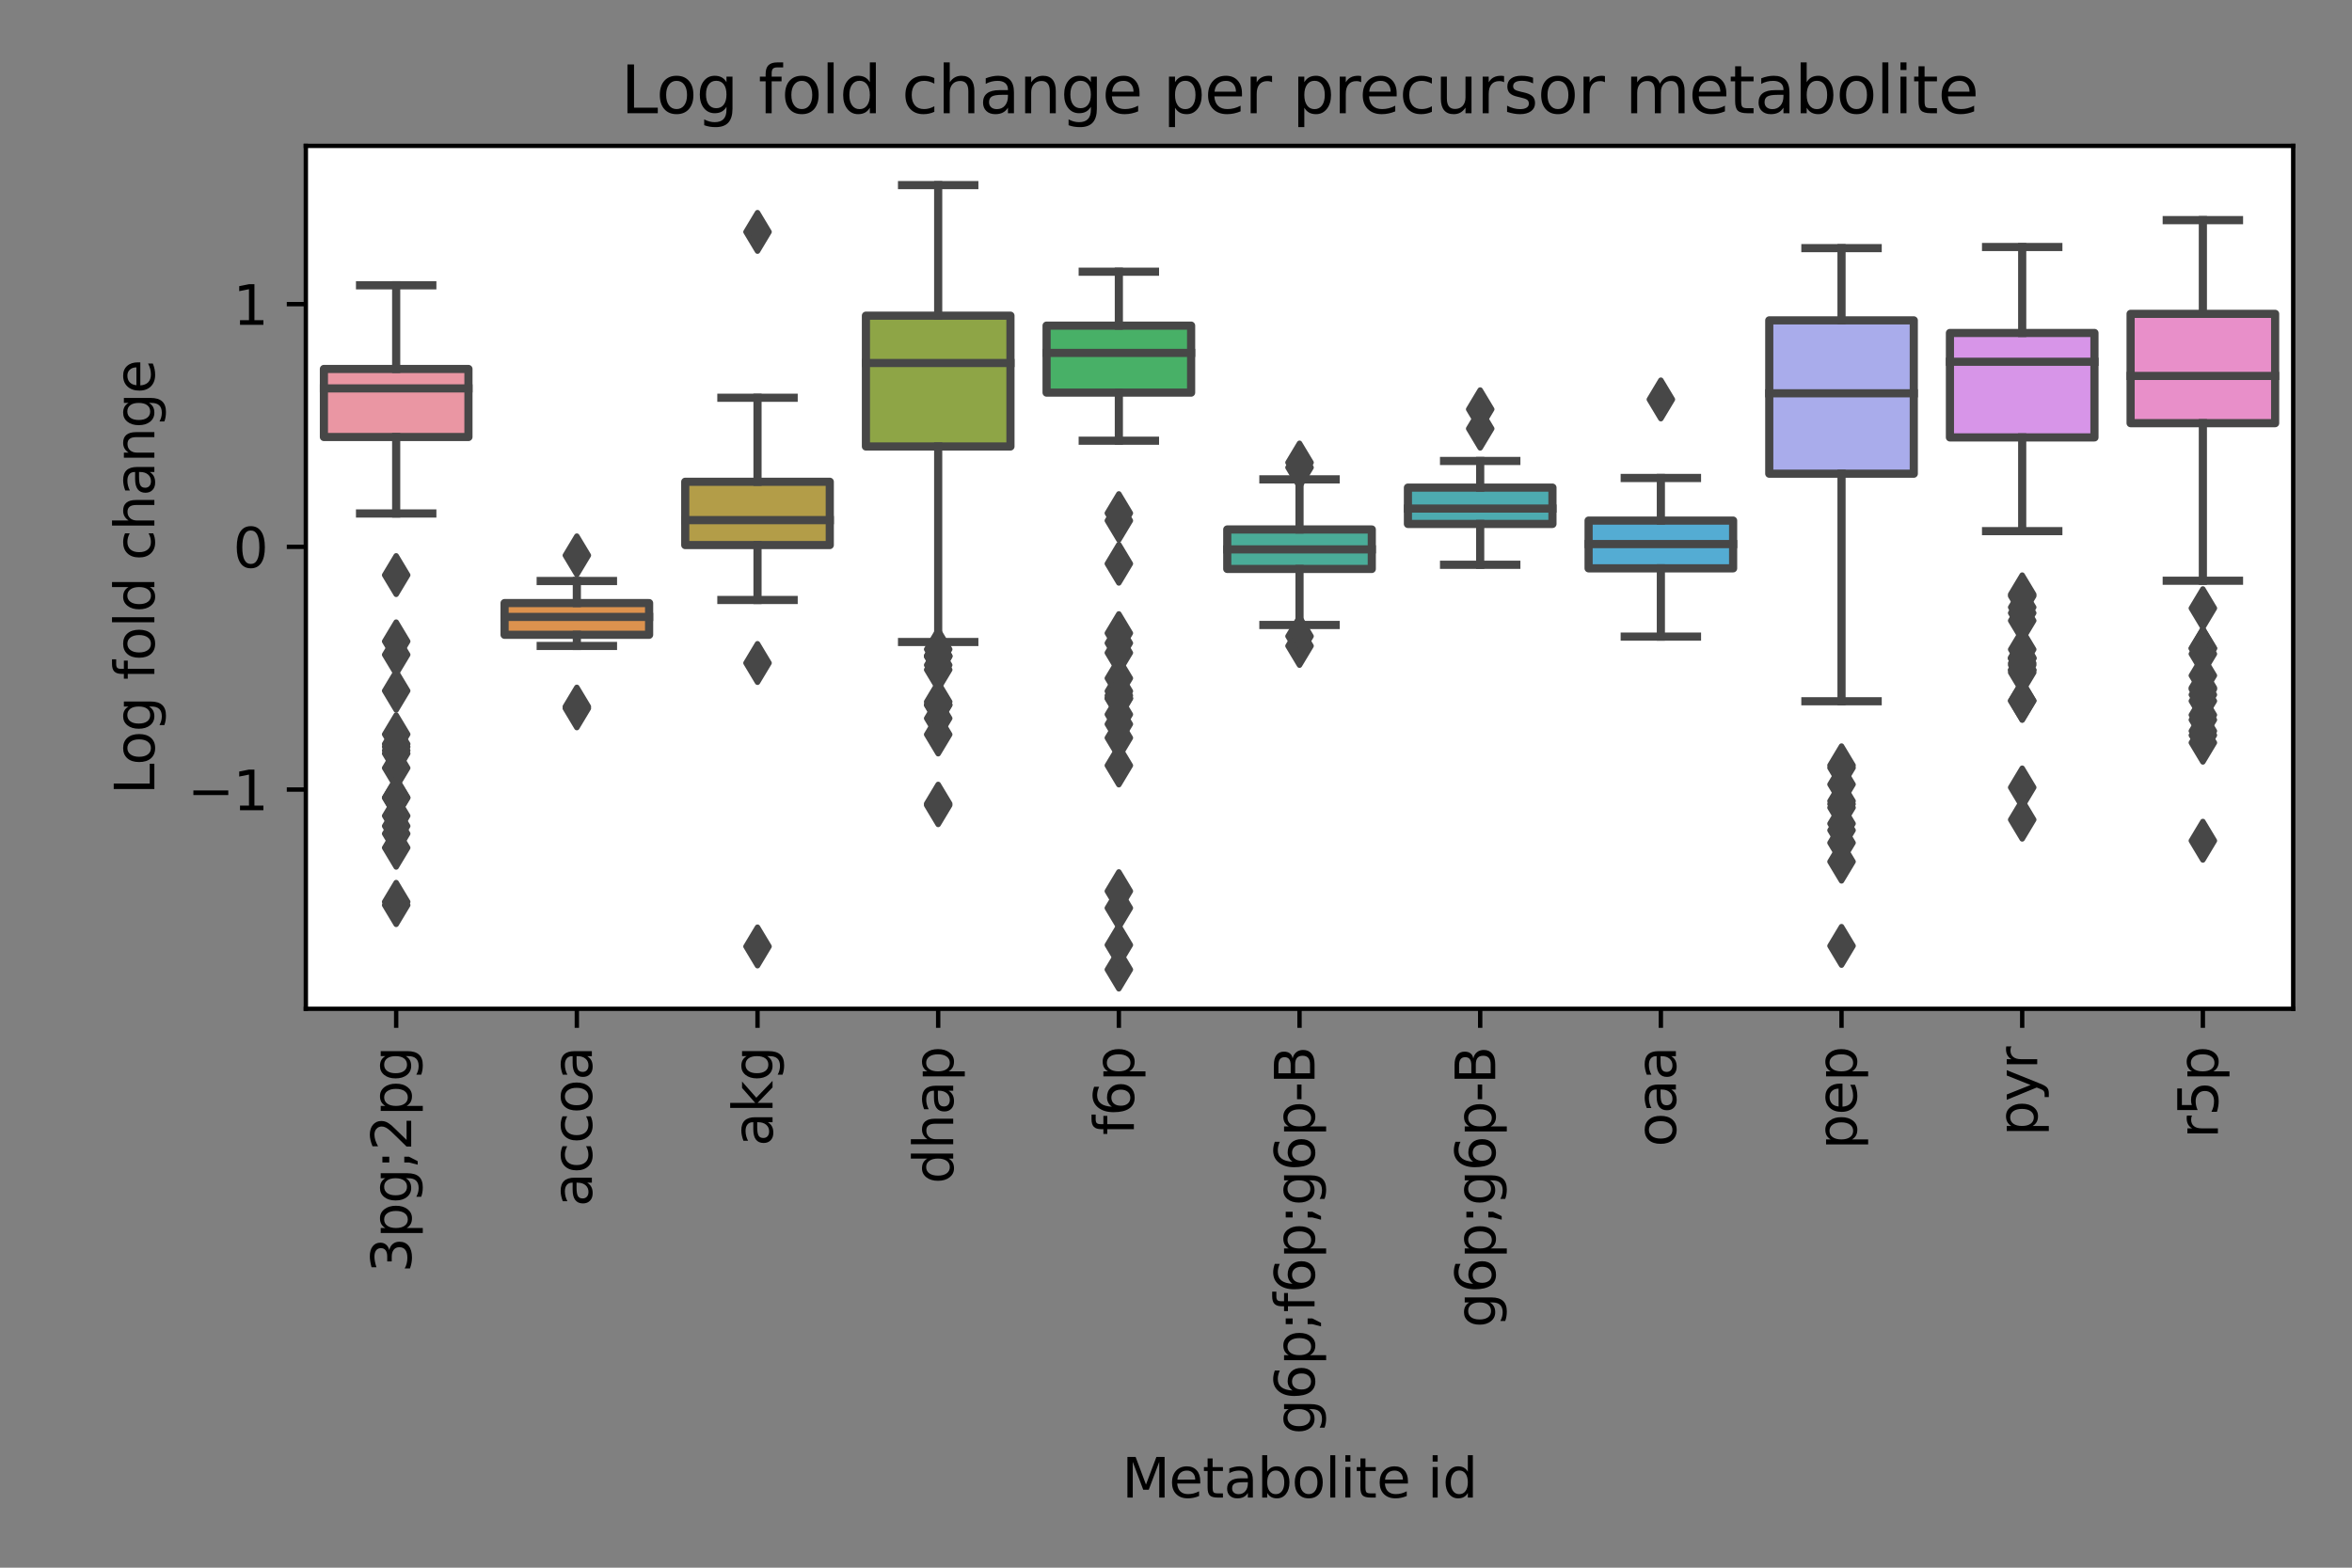 <?xml version="1.0" encoding="utf-8" standalone="no"?>
<!DOCTYPE svg PUBLIC "-//W3C//DTD SVG 1.1//EN"
  "http://www.w3.org/Graphics/SVG/1.1/DTD/svg11.dtd">
<svg xmlns:xlink="http://www.w3.org/1999/xlink" width="432pt" height="288pt" viewBox="0 0 432 288" xmlns="http://www.w3.org/2000/svg" version="1.1">
 <rect x="0" y="0" width="432" height="288" fill="#808080" stroke="none"/>
 <defs>
  <style type="text/css">*{stroke-linejoin: round; stroke-linecap: butt}</style>
 </defs>
 <g id="figure_1">
  <g id="patch_1">
   <path d="M 0 288 
L 432 288 
L 432 0 
L 0 0 
L 0 288 
z
" style="fill: none"/>
  </g>
  <g id="axes_1">
   <g id="patch_2">
    <path d="M 56.175 185.325 
L 421.2 185.325 
L 421.2 26.8 
L 56.175 26.8 
z
" style="fill: #ffffff"/>
   </g>
   <g id="patch_3">
    <path d="M 59.493 80.282 
L 86.041 80.282 
L 86.041 67.782 
L 59.493 67.782 
L 59.493 80.282 
z
" clip-path="url(#pa10999e6a7)" style="fill: #ea96a3; stroke: #474747; stroke-width: 1.5; stroke-linejoin: miter"/>
   </g>
   <g id="patch_4">
    <path d="M 92.677 116.619 
L 119.225 116.619 
L 119.225 110.791 
L 92.677 110.791 
L 92.677 116.619 
z
" clip-path="url(#pa10999e6a7)" style="fill: #dc924e; stroke: #474747; stroke-width: 1.5; stroke-linejoin: miter"/>
   </g>
   <g id="patch_5">
    <path d="M 125.862 100.136 
L 152.409 100.136 
L 152.409 88.505 
L 125.862 88.505 
L 125.862 100.136 
z
" clip-path="url(#pa10999e6a7)" style="fill: #b39d48; stroke: #474747; stroke-width: 1.5; stroke-linejoin: miter"/>
   </g>
   <g id="patch_6">
    <path d="M 159.046 82.023 
L 185.593 82.023 
L 185.593 57.991 
L 159.046 57.991 
L 159.046 82.023 
z
" clip-path="url(#pa10999e6a7)" style="fill: #8ea546; stroke: #474747; stroke-width: 1.5; stroke-linejoin: miter"/>
   </g>
   <g id="patch_7">
    <path d="M 192.23 72.129 
L 218.777 72.129 
L 218.777 59.819 
L 192.23 59.819 
L 192.23 72.129 
z
" clip-path="url(#pa10999e6a7)" style="fill: #48b067; stroke: #474747; stroke-width: 1.5; stroke-linejoin: miter"/>
   </g>
   <g id="patch_8">
    <path d="M 225.414 104.52 
L 251.961 104.52 
L 251.961 97.268 
L 225.414 97.268 
L 225.414 104.52 
z
" clip-path="url(#pa10999e6a7)" style="fill: #4aac98; stroke: #474747; stroke-width: 1.5; stroke-linejoin: miter"/>
   </g>
   <g id="patch_9">
    <path d="M 258.598 96.255 
L 285.145 96.255 
L 285.145 89.577 
L 258.598 89.577 
L 258.598 96.255 
z
" clip-path="url(#pa10999e6a7)" style="fill: #4dabb0; stroke: #474747; stroke-width: 1.5; stroke-linejoin: miter"/>
   </g>
   <g id="patch_10">
    <path d="M 291.782 104.412 
L 318.329 104.412 
L 318.329 95.636 
L 291.782 95.636 
L 291.782 104.412 
z
" clip-path="url(#pa10999e6a7)" style="fill: #54acd3; stroke: #474747; stroke-width: 1.5; stroke-linejoin: miter"/>
   </g>
   <g id="patch_11">
    <path d="M 324.966 87.026 
L 351.513 87.026 
L 351.513 58.856 
L 324.966 58.856 
L 324.966 87.026 
z
" clip-path="url(#pa10999e6a7)" style="fill: #a9aceb; stroke: #474747; stroke-width: 1.5; stroke-linejoin: miter"/>
   </g>
   <g id="patch_12">
    <path d="M 358.15 80.359 
L 384.697 80.359 
L 384.697 61.167 
L 358.15 61.167 
L 358.15 80.359 
z
" clip-path="url(#pa10999e6a7)" style="fill: #d795e8; stroke: #474747; stroke-width: 1.5; stroke-linejoin: miter"/>
   </g>
   <g id="patch_13">
    <path d="M 391.334 77.742 
L 417.882 77.742 
L 417.882 57.656 
L 391.334 57.656 
L 391.334 77.742 
z
" clip-path="url(#pa10999e6a7)" style="fill: #e88fc9; stroke: #474747; stroke-width: 1.5; stroke-linejoin: miter"/>
   </g>
   <g id="matplotlib.axis_1">
    <g id="xtick_1">
     <g id="line2d_1">
      <defs>
       <path id="m611b44370d" d="M 0 0 
L 0 3.5 
" style="stroke: #000000; stroke-width: 0.8"/>
      </defs>
      <g>
       <use xlink:href="#m611b44370d" x="72.767" y="185.325" style="stroke: #000000; stroke-width: 0.8"/>
      </g>
     </g>
     <g id="text_1">
      <!-- 3pg;2pg -->
      <g transform="translate(75.526 233.812)rotate(-90)scale(0.1 -0.1)">
       <defs>
        <path id="DejaVuSans-33" d="M 2597 2516 
Q 3050 2419 3304 2112 
Q 3559 1806 3559 1356 
Q 3559 666 3084 287 
Q 2609 -91 1734 -91 
Q 1441 -91 1130 -33 
Q 819 25 488 141 
L 488 750 
Q 750 597 1062 519 
Q 1375 441 1716 441 
Q 2309 441 2620 675 
Q 2931 909 2931 1356 
Q 2931 1769 2642 2001 
Q 2353 2234 1838 2234 
L 1294 2234 
L 1294 2753 
L 1863 2753 
Q 2328 2753 2575 2939 
Q 2822 3125 2822 3475 
Q 2822 3834 2567 4026 
Q 2313 4219 1838 4219 
Q 1578 4219 1281 4162 
Q 984 4106 628 3988 
L 628 4550 
Q 988 4650 1302 4700 
Q 1616 4750 1894 4750 
Q 2613 4750 3031 4423 
Q 3450 4097 3450 3541 
Q 3450 3153 3228 2886 
Q 3006 2619 2597 2516 
z
" transform="scale(0.016)"/>
        <path id="DejaVuSans-70" d="M 1159 525 
L 1159 -1331 
L 581 -1331 
L 581 3500 
L 1159 3500 
L 1159 2969 
Q 1341 3281 1617 3432 
Q 1894 3584 2278 3584 
Q 2916 3584 3314 3078 
Q 3713 2572 3713 1747 
Q 3713 922 3314 415 
Q 2916 -91 2278 -91 
Q 1894 -91 1617 61 
Q 1341 213 1159 525 
z
M 3116 1747 
Q 3116 2381 2855 2742 
Q 2594 3103 2138 3103 
Q 1681 3103 1420 2742 
Q 1159 2381 1159 1747 
Q 1159 1113 1420 752 
Q 1681 391 2138 391 
Q 2594 391 2855 752 
Q 3116 1113 3116 1747 
z
" transform="scale(0.016)"/>
        <path id="DejaVuSans-67" d="M 2906 1791 
Q 2906 2416 2648 2759 
Q 2391 3103 1925 3103 
Q 1463 3103 1205 2759 
Q 947 2416 947 1791 
Q 947 1169 1205 825 
Q 1463 481 1925 481 
Q 2391 481 2648 825 
Q 2906 1169 2906 1791 
z
M 3481 434 
Q 3481 -459 3084 -895 
Q 2688 -1331 1869 -1331 
Q 1566 -1331 1297 -1286 
Q 1028 -1241 775 -1147 
L 775 -588 
Q 1028 -725 1275 -790 
Q 1522 -856 1778 -856 
Q 2344 -856 2625 -561 
Q 2906 -266 2906 331 
L 2906 616 
Q 2728 306 2450 153 
Q 2172 0 1784 0 
Q 1141 0 747 490 
Q 353 981 353 1791 
Q 353 2603 747 3093 
Q 1141 3584 1784 3584 
Q 2172 3584 2450 3431 
Q 2728 3278 2906 2969 
L 2906 3500 
L 3481 3500 
L 3481 434 
z
" transform="scale(0.016)"/>
        <path id="DejaVuSans-3b" d="M 750 3309 
L 1409 3309 
L 1409 2516 
L 750 2516 
L 750 3309 
z
M 750 794 
L 1409 794 
L 1409 256 
L 897 -744 
L 494 -744 
L 750 256 
L 750 794 
z
" transform="scale(0.016)"/>
        <path id="DejaVuSans-32" d="M 1228 531 
L 3431 531 
L 3431 0 
L 469 0 
L 469 531 
Q 828 903 1448 1529 
Q 2069 2156 2228 2338 
Q 2531 2678 2651 2914 
Q 2772 3150 2772 3378 
Q 2772 3750 2511 3984 
Q 2250 4219 1831 4219 
Q 1534 4219 1204 4116 
Q 875 4013 500 3803 
L 500 4441 
Q 881 4594 1212 4672 
Q 1544 4750 1819 4750 
Q 2544 4750 2975 4387 
Q 3406 4025 3406 3419 
Q 3406 3131 3298 2873 
Q 3191 2616 2906 2266 
Q 2828 2175 2409 1742 
Q 1991 1309 1228 531 
z
" transform="scale(0.016)"/>
       </defs>
       <use xlink:href="#DejaVuSans-33"/>
       <use xlink:href="#DejaVuSans-70" x="63.623"/>
       <use xlink:href="#DejaVuSans-67" x="127.1"/>
       <use xlink:href="#DejaVuSans-3b" x="190.576"/>
       <use xlink:href="#DejaVuSans-32" x="224.268"/>
       <use xlink:href="#DejaVuSans-70" x="287.891"/>
       <use xlink:href="#DejaVuSans-67" x="351.367"/>
      </g>
     </g>
    </g>
    <g id="xtick_2">
     <g id="line2d_2">
      <g>
       <use xlink:href="#m611b44370d" x="105.951" y="185.325" style="stroke: #000000; stroke-width: 0.8"/>
      </g>
     </g>
     <g id="text_2">
      <!-- accoa -->
      <g transform="translate(108.711 221.697)rotate(-90)scale(0.1 -0.1)">
       <defs>
        <path id="DejaVuSans-61" d="M 2194 1759 
Q 1497 1759 1228 1600 
Q 959 1441 959 1056 
Q 959 750 1161 570 
Q 1363 391 1709 391 
Q 2188 391 2477 730 
Q 2766 1069 2766 1631 
L 2766 1759 
L 2194 1759 
z
M 3341 1997 
L 3341 0 
L 2766 0 
L 2766 531 
Q 2569 213 2275 61 
Q 1981 -91 1556 -91 
Q 1019 -91 701 211 
Q 384 513 384 1019 
Q 384 1609 779 1909 
Q 1175 2209 1959 2209 
L 2766 2209 
L 2766 2266 
Q 2766 2663 2505 2880 
Q 2244 3097 1772 3097 
Q 1472 3097 1187 3025 
Q 903 2953 641 2809 
L 641 3341 
Q 956 3463 1253 3523 
Q 1550 3584 1831 3584 
Q 2591 3584 2966 3190 
Q 3341 2797 3341 1997 
z
" transform="scale(0.016)"/>
        <path id="DejaVuSans-63" d="M 3122 3366 
L 3122 2828 
Q 2878 2963 2633 3030 
Q 2388 3097 2138 3097 
Q 1578 3097 1268 2742 
Q 959 2388 959 1747 
Q 959 1106 1268 751 
Q 1578 397 2138 397 
Q 2388 397 2633 464 
Q 2878 531 3122 666 
L 3122 134 
Q 2881 22 2623 -34 
Q 2366 -91 2075 -91 
Q 1284 -91 818 406 
Q 353 903 353 1747 
Q 353 2603 823 3093 
Q 1294 3584 2113 3584 
Q 2378 3584 2631 3529 
Q 2884 3475 3122 3366 
z
" transform="scale(0.016)"/>
        <path id="DejaVuSans-6f" d="M 1959 3097 
Q 1497 3097 1228 2736 
Q 959 2375 959 1747 
Q 959 1119 1226 758 
Q 1494 397 1959 397 
Q 2419 397 2687 759 
Q 2956 1122 2956 1747 
Q 2956 2369 2687 2733 
Q 2419 3097 1959 3097 
z
M 1959 3584 
Q 2709 3584 3137 3096 
Q 3566 2609 3566 1747 
Q 3566 888 3137 398 
Q 2709 -91 1959 -91 
Q 1206 -91 779 398 
Q 353 888 353 1747 
Q 353 2609 779 3096 
Q 1206 3584 1959 3584 
z
" transform="scale(0.016)"/>
       </defs>
       <use xlink:href="#DejaVuSans-61"/>
       <use xlink:href="#DejaVuSans-63" x="61.279"/>
       <use xlink:href="#DejaVuSans-63" x="116.26"/>
       <use xlink:href="#DejaVuSans-6f" x="171.24"/>
       <use xlink:href="#DejaVuSans-61" x="232.422"/>
      </g>
     </g>
    </g>
    <g id="xtick_3">
     <g id="line2d_3">
      <g>
       <use xlink:href="#m611b44370d" x="139.135" y="185.325" style="stroke: #000000; stroke-width: 0.8"/>
      </g>
     </g>
     <g id="text_3">
      <!-- akg -->
      <g transform="translate(141.895 210.592)rotate(-90)scale(0.1 -0.1)">
       <defs>
        <path id="DejaVuSans-6b" d="M 581 4863 
L 1159 4863 
L 1159 1991 
L 2875 3500 
L 3609 3500 
L 1753 1863 
L 3688 0 
L 2938 0 
L 1159 1709 
L 1159 0 
L 581 0 
L 581 4863 
z
" transform="scale(0.016)"/>
       </defs>
       <use xlink:href="#DejaVuSans-61"/>
       <use xlink:href="#DejaVuSans-6b" x="61.279"/>
       <use xlink:href="#DejaVuSans-67" x="119.189"/>
      </g>
     </g>
    </g>
    <g id="xtick_4">
     <g id="line2d_4">
      <g>
       <use xlink:href="#m611b44370d" x="172.319" y="185.325" style="stroke: #000000; stroke-width: 0.8"/>
      </g>
     </g>
     <g id="text_4">
      <!-- dhap -->
      <g transform="translate(175.079 217.488)rotate(-90)scale(0.1 -0.1)">
       <defs>
        <path id="DejaVuSans-64" d="M 2906 2969 
L 2906 4863 
L 3481 4863 
L 3481 0 
L 2906 0 
L 2906 525 
Q 2725 213 2448 61 
Q 2172 -91 1784 -91 
Q 1150 -91 751 415 
Q 353 922 353 1747 
Q 353 2572 751 3078 
Q 1150 3584 1784 3584 
Q 2172 3584 2448 3432 
Q 2725 3281 2906 2969 
z
M 947 1747 
Q 947 1113 1208 752 
Q 1469 391 1925 391 
Q 2381 391 2643 752 
Q 2906 1113 2906 1747 
Q 2906 2381 2643 2742 
Q 2381 3103 1925 3103 
Q 1469 3103 1208 2742 
Q 947 2381 947 1747 
z
" transform="scale(0.016)"/>
        <path id="DejaVuSans-68" d="M 3513 2113 
L 3513 0 
L 2938 0 
L 2938 2094 
Q 2938 2591 2744 2837 
Q 2550 3084 2163 3084 
Q 1697 3084 1428 2787 
Q 1159 2491 1159 1978 
L 1159 0 
L 581 0 
L 581 4863 
L 1159 4863 
L 1159 2956 
Q 1366 3272 1645 3428 
Q 1925 3584 2291 3584 
Q 2894 3584 3203 3211 
Q 3513 2838 3513 2113 
z
" transform="scale(0.016)"/>
       </defs>
       <use xlink:href="#DejaVuSans-64"/>
       <use xlink:href="#DejaVuSans-68" x="63.477"/>
       <use xlink:href="#DejaVuSans-61" x="126.855"/>
       <use xlink:href="#DejaVuSans-70" x="188.135"/>
      </g>
     </g>
    </g>
    <g id="xtick_5">
     <g id="line2d_5">
      <g>
       <use xlink:href="#m611b44370d" x="205.503" y="185.325" style="stroke: #000000; stroke-width: 0.8"/>
      </g>
     </g>
     <g id="text_5">
      <!-- f6p -->
      <g transform="translate(208.263 208.556)rotate(-90)scale(0.1 -0.1)">
       <defs>
        <path id="DejaVuSans-66" d="M 2375 4863 
L 2375 4384 
L 1825 4384 
Q 1516 4384 1395 4259 
Q 1275 4134 1275 3809 
L 1275 3500 
L 2222 3500 
L 2222 3053 
L 1275 3053 
L 1275 0 
L 697 0 
L 697 3053 
L 147 3053 
L 147 3500 
L 697 3500 
L 697 3744 
Q 697 4328 969 4595 
Q 1241 4863 1831 4863 
L 2375 4863 
z
" transform="scale(0.016)"/>
        <path id="DejaVuSans-36" d="M 2113 2584 
Q 1688 2584 1439 2293 
Q 1191 2003 1191 1497 
Q 1191 994 1439 701 
Q 1688 409 2113 409 
Q 2538 409 2786 701 
Q 3034 994 3034 1497 
Q 3034 2003 2786 2293 
Q 2538 2584 2113 2584 
z
M 3366 4563 
L 3366 3988 
Q 3128 4100 2886 4159 
Q 2644 4219 2406 4219 
Q 1781 4219 1451 3797 
Q 1122 3375 1075 2522 
Q 1259 2794 1537 2939 
Q 1816 3084 2150 3084 
Q 2853 3084 3261 2657 
Q 3669 2231 3669 1497 
Q 3669 778 3244 343 
Q 2819 -91 2113 -91 
Q 1303 -91 875 529 
Q 447 1150 447 2328 
Q 447 3434 972 4092 
Q 1497 4750 2381 4750 
Q 2619 4750 2861 4703 
Q 3103 4656 3366 4563 
z
" transform="scale(0.016)"/>
       </defs>
       <use xlink:href="#DejaVuSans-66"/>
       <use xlink:href="#DejaVuSans-36" x="35.205"/>
       <use xlink:href="#DejaVuSans-70" x="98.828"/>
      </g>
     </g>
    </g>
    <g id="xtick_6">
     <g id="line2d_6">
      <g>
       <use xlink:href="#m611b44370d" x="238.688" y="185.325" style="stroke: #000000; stroke-width: 0.8"/>
      </g>
     </g>
     <g id="text_6">
      <!-- g6p;f6p;g6p-B -->
      <g transform="translate(241.447 263.519)rotate(-90)scale(0.1 -0.1)">
       <defs>
        <path id="DejaVuSans-2d" d="M 313 2009 
L 1997 2009 
L 1997 1497 
L 313 1497 
L 313 2009 
z
" transform="scale(0.016)"/>
        <path id="DejaVuSans-42" d="M 1259 2228 
L 1259 519 
L 2272 519 
Q 2781 519 3026 730 
Q 3272 941 3272 1375 
Q 3272 1813 3026 2020 
Q 2781 2228 2272 2228 
L 1259 2228 
z
M 1259 4147 
L 1259 2741 
L 2194 2741 
Q 2656 2741 2882 2914 
Q 3109 3088 3109 3444 
Q 3109 3797 2882 3972 
Q 2656 4147 2194 4147 
L 1259 4147 
z
M 628 4666 
L 2241 4666 
Q 2963 4666 3353 4366 
Q 3744 4066 3744 3513 
Q 3744 3084 3544 2831 
Q 3344 2578 2956 2516 
Q 3422 2416 3680 2098 
Q 3938 1781 3938 1306 
Q 3938 681 3513 340 
Q 3088 0 2303 0 
L 628 0 
L 628 4666 
z
" transform="scale(0.016)"/>
       </defs>
       <use xlink:href="#DejaVuSans-67"/>
       <use xlink:href="#DejaVuSans-36" x="63.477"/>
       <use xlink:href="#DejaVuSans-70" x="127.1"/>
       <use xlink:href="#DejaVuSans-3b" x="190.576"/>
       <use xlink:href="#DejaVuSans-66" x="224.268"/>
       <use xlink:href="#DejaVuSans-36" x="259.473"/>
       <use xlink:href="#DejaVuSans-70" x="323.096"/>
       <use xlink:href="#DejaVuSans-3b" x="386.572"/>
       <use xlink:href="#DejaVuSans-67" x="420.264"/>
       <use xlink:href="#DejaVuSans-36" x="483.74"/>
       <use xlink:href="#DejaVuSans-70" x="547.363"/>
       <use xlink:href="#DejaVuSans-2d" x="610.84"/>
       <use xlink:href="#DejaVuSans-42" x="643.299"/>
      </g>
     </g>
    </g>
    <g id="xtick_7">
     <g id="line2d_7">
      <g>
       <use xlink:href="#m611b44370d" x="271.872" y="185.325" style="stroke: #000000; stroke-width: 0.8"/>
      </g>
     </g>
     <g id="text_7">
      <!-- g6p;g6p-B -->
      <g transform="translate(274.631 243.919)rotate(-90)scale(0.1 -0.1)">
       <use xlink:href="#DejaVuSans-67"/>
       <use xlink:href="#DejaVuSans-36" x="63.477"/>
       <use xlink:href="#DejaVuSans-70" x="127.1"/>
       <use xlink:href="#DejaVuSans-3b" x="190.576"/>
       <use xlink:href="#DejaVuSans-67" x="224.268"/>
       <use xlink:href="#DejaVuSans-36" x="287.744"/>
       <use xlink:href="#DejaVuSans-70" x="351.367"/>
       <use xlink:href="#DejaVuSans-2d" x="414.844"/>
       <use xlink:href="#DejaVuSans-42" x="447.303"/>
      </g>
     </g>
    </g>
    <g id="xtick_8">
     <g id="line2d_8">
      <g>
       <use xlink:href="#m611b44370d" x="305.056" y="185.325" style="stroke: #000000; stroke-width: 0.8"/>
      </g>
     </g>
     <g id="text_8">
      <!-- oaa -->
      <g transform="translate(307.815 210.7)rotate(-90)scale(0.1 -0.1)">
       <use xlink:href="#DejaVuSans-6f"/>
       <use xlink:href="#DejaVuSans-61" x="61.182"/>
       <use xlink:href="#DejaVuSans-61" x="122.461"/>
      </g>
     </g>
    </g>
    <g id="xtick_9">
     <g id="line2d_9">
      <g>
       <use xlink:href="#m611b44370d" x="338.24" y="185.325" style="stroke: #000000; stroke-width: 0.8"/>
      </g>
     </g>
     <g id="text_9">
      <!-- pep -->
      <g transform="translate(340.999 211.175)rotate(-90)scale(0.1 -0.1)">
       <defs>
        <path id="DejaVuSans-65" d="M 3597 1894 
L 3597 1613 
L 953 1613 
Q 991 1019 1311 708 
Q 1631 397 2203 397 
Q 2534 397 2845 478 
Q 3156 559 3463 722 
L 3463 178 
Q 3153 47 2828 -22 
Q 2503 -91 2169 -91 
Q 1331 -91 842 396 
Q 353 884 353 1716 
Q 353 2575 817 3079 
Q 1281 3584 2069 3584 
Q 2775 3584 3186 3129 
Q 3597 2675 3597 1894 
z
M 3022 2063 
Q 3016 2534 2758 2815 
Q 2500 3097 2075 3097 
Q 1594 3097 1305 2825 
Q 1016 2553 972 2059 
L 3022 2063 
z
" transform="scale(0.016)"/>
       </defs>
       <use xlink:href="#DejaVuSans-70"/>
       <use xlink:href="#DejaVuSans-65" x="63.477"/>
       <use xlink:href="#DejaVuSans-70" x="125"/>
      </g>
     </g>
    </g>
    <g id="xtick_10">
     <g id="line2d_10">
      <g>
       <use xlink:href="#m611b44370d" x="371.424" y="185.325" style="stroke: #000000; stroke-width: 0.8"/>
      </g>
     </g>
     <g id="text_10">
      <!-- pyr -->
      <g transform="translate(374.183 208.703)rotate(-90)scale(0.1 -0.1)">
       <defs>
        <path id="DejaVuSans-79" d="M 2059 -325 
Q 1816 -950 1584 -1140 
Q 1353 -1331 966 -1331 
L 506 -1331 
L 506 -850 
L 844 -850 
Q 1081 -850 1212 -737 
Q 1344 -625 1503 -206 
L 1606 56 
L 191 3500 
L 800 3500 
L 1894 763 
L 2988 3500 
L 3597 3500 
L 2059 -325 
z
" transform="scale(0.016)"/>
        <path id="DejaVuSans-72" d="M 2631 2963 
Q 2534 3019 2420 3045 
Q 2306 3072 2169 3072 
Q 1681 3072 1420 2755 
Q 1159 2438 1159 1844 
L 1159 0 
L 581 0 
L 581 3500 
L 1159 3500 
L 1159 2956 
Q 1341 3275 1631 3429 
Q 1922 3584 2338 3584 
Q 2397 3584 2469 3576 
Q 2541 3569 2628 3553 
L 2631 2963 
z
" transform="scale(0.016)"/>
       </defs>
       <use xlink:href="#DejaVuSans-70"/>
       <use xlink:href="#DejaVuSans-79" x="63.477"/>
       <use xlink:href="#DejaVuSans-72" x="122.656"/>
      </g>
     </g>
    </g>
    <g id="xtick_11">
     <g id="line2d_11">
      <g>
       <use xlink:href="#m611b44370d" x="404.608" y="185.325" style="stroke: #000000; stroke-width: 0.8"/>
      </g>
     </g>
     <g id="text_11">
      <!-- r5p -->
      <g transform="translate(407.367 209.147)rotate(-90)scale(0.1 -0.1)">
       <defs>
        <path id="DejaVuSans-35" d="M 691 4666 
L 3169 4666 
L 3169 4134 
L 1269 4134 
L 1269 2991 
Q 1406 3038 1543 3061 
Q 1681 3084 1819 3084 
Q 2600 3084 3056 2656 
Q 3513 2228 3513 1497 
Q 3513 744 3044 326 
Q 2575 -91 1722 -91 
Q 1428 -91 1123 -41 
Q 819 9 494 109 
L 494 744 
Q 775 591 1075 516 
Q 1375 441 1709 441 
Q 2250 441 2565 725 
Q 2881 1009 2881 1497 
Q 2881 1984 2565 2268 
Q 2250 2553 1709 2553 
Q 1456 2553 1204 2497 
Q 953 2441 691 2322 
L 691 4666 
z
" transform="scale(0.016)"/>
       </defs>
       <use xlink:href="#DejaVuSans-72"/>
       <use xlink:href="#DejaVuSans-35" x="41.113"/>
       <use xlink:href="#DejaVuSans-70" x="104.736"/>
      </g>
     </g>
    </g>
    <g id="text_12">
     <!-- Metabolite id -->
     <g transform="translate(206.072 275.117)scale(0.1 -0.1)">
      <defs>
       <path id="DejaVuSans-4d" d="M 628 4666 
L 1569 4666 
L 2759 1491 
L 3956 4666 
L 4897 4666 
L 4897 0 
L 4281 0 
L 4281 4097 
L 3078 897 
L 2444 897 
L 1241 4097 
L 1241 0 
L 628 0 
L 628 4666 
z
" transform="scale(0.016)"/>
       <path id="DejaVuSans-74" d="M 1172 4494 
L 1172 3500 
L 2356 3500 
L 2356 3053 
L 1172 3053 
L 1172 1153 
Q 1172 725 1289 603 
Q 1406 481 1766 481 
L 2356 481 
L 2356 0 
L 1766 0 
Q 1100 0 847 248 
Q 594 497 594 1153 
L 594 3053 
L 172 3053 
L 172 3500 
L 594 3500 
L 594 4494 
L 1172 4494 
z
" transform="scale(0.016)"/>
       <path id="DejaVuSans-62" d="M 3116 1747 
Q 3116 2381 2855 2742 
Q 2594 3103 2138 3103 
Q 1681 3103 1420 2742 
Q 1159 2381 1159 1747 
Q 1159 1113 1420 752 
Q 1681 391 2138 391 
Q 2594 391 2855 752 
Q 3116 1113 3116 1747 
z
M 1159 2969 
Q 1341 3281 1617 3432 
Q 1894 3584 2278 3584 
Q 2916 3584 3314 3078 
Q 3713 2572 3713 1747 
Q 3713 922 3314 415 
Q 2916 -91 2278 -91 
Q 1894 -91 1617 61 
Q 1341 213 1159 525 
L 1159 0 
L 581 0 
L 581 4863 
L 1159 4863 
L 1159 2969 
z
" transform="scale(0.016)"/>
       <path id="DejaVuSans-6c" d="M 603 4863 
L 1178 4863 
L 1178 0 
L 603 0 
L 603 4863 
z
" transform="scale(0.016)"/>
       <path id="DejaVuSans-69" d="M 603 3500 
L 1178 3500 
L 1178 0 
L 603 0 
L 603 3500 
z
M 603 4863 
L 1178 4863 
L 1178 4134 
L 603 4134 
L 603 4863 
z
" transform="scale(0.016)"/>
       <path id="DejaVuSans-20" transform="scale(0.016)"/>
      </defs>
      <use xlink:href="#DejaVuSans-4d"/>
      <use xlink:href="#DejaVuSans-65" x="86.279"/>
      <use xlink:href="#DejaVuSans-74" x="147.803"/>
      <use xlink:href="#DejaVuSans-61" x="187.012"/>
      <use xlink:href="#DejaVuSans-62" x="248.291"/>
      <use xlink:href="#DejaVuSans-6f" x="311.768"/>
      <use xlink:href="#DejaVuSans-6c" x="372.949"/>
      <use xlink:href="#DejaVuSans-69" x="400.732"/>
      <use xlink:href="#DejaVuSans-74" x="428.516"/>
      <use xlink:href="#DejaVuSans-65" x="467.725"/>
      <use xlink:href="#DejaVuSans-20" x="529.248"/>
      <use xlink:href="#DejaVuSans-69" x="561.035"/>
      <use xlink:href="#DejaVuSans-64" x="588.818"/>
     </g>
    </g>
   </g>
   <g id="matplotlib.axis_2">
    <g id="ytick_1">
     <g id="line2d_12">
      <defs>
       <path id="md8e02ba697" d="M 0 0 
L -3.5 0 
" style="stroke: #000000; stroke-width: 0.8"/>
      </defs>
      <g>
       <use xlink:href="#md8e02ba697" x="56.175" y="145.048" style="stroke: #000000; stroke-width: 0.8"/>
      </g>
     </g>
     <g id="text_13">
      <!-- −1 -->
      <g transform="translate(34.433 148.847)scale(0.1 -0.1)">
       <defs>
        <path id="DejaVuSans-2212" d="M 678 2272 
L 4684 2272 
L 4684 1741 
L 678 1741 
L 678 2272 
z
" transform="scale(0.016)"/>
        <path id="DejaVuSans-31" d="M 794 531 
L 1825 531 
L 1825 4091 
L 703 3866 
L 703 4441 
L 1819 4666 
L 2450 4666 
L 2450 531 
L 3481 531 
L 3481 0 
L 794 0 
L 794 531 
z
" transform="scale(0.016)"/>
       </defs>
       <use xlink:href="#DejaVuSans-2212"/>
       <use xlink:href="#DejaVuSans-31" x="83.789"/>
      </g>
     </g>
    </g>
    <g id="ytick_2">
     <g id="line2d_13">
      <g>
       <use xlink:href="#md8e02ba697" x="56.175" y="100.461" style="stroke: #000000; stroke-width: 0.8"/>
      </g>
     </g>
     <g id="text_14">
      <!-- 0 -->
      <g transform="translate(42.812 104.26)scale(0.1 -0.1)">
       <defs>
        <path id="DejaVuSans-30" d="M 2034 4250 
Q 1547 4250 1301 3770 
Q 1056 3291 1056 2328 
Q 1056 1369 1301 889 
Q 1547 409 2034 409 
Q 2525 409 2770 889 
Q 3016 1369 3016 2328 
Q 3016 3291 2770 3770 
Q 2525 4250 2034 4250 
z
M 2034 4750 
Q 2819 4750 3233 4129 
Q 3647 3509 3647 2328 
Q 3647 1150 3233 529 
Q 2819 -91 2034 -91 
Q 1250 -91 836 529 
Q 422 1150 422 2328 
Q 422 3509 836 4129 
Q 1250 4750 2034 4750 
z
" transform="scale(0.016)"/>
       </defs>
       <use xlink:href="#DejaVuSans-30"/>
      </g>
     </g>
    </g>
    <g id="ytick_3">
     <g id="line2d_14">
      <g>
       <use xlink:href="#md8e02ba697" x="56.175" y="55.874" style="stroke: #000000; stroke-width: 0.8"/>
      </g>
     </g>
     <g id="text_15">
      <!-- 1 -->
      <g transform="translate(42.812 59.674)scale(0.1 -0.1)">
       <use xlink:href="#DejaVuSans-31"/>
      </g>
     </g>
    </g>
    <g id="text_16">
     <!-- Log fold change -->
     <g transform="translate(28.353 145.957)rotate(-90)scale(0.1 -0.1)">
      <defs>
       <path id="DejaVuSans-4c" d="M 628 4666 
L 1259 4666 
L 1259 531 
L 3531 531 
L 3531 0 
L 628 0 
L 628 4666 
z
" transform="scale(0.016)"/>
       <path id="DejaVuSans-6e" d="M 3513 2113 
L 3513 0 
L 2938 0 
L 2938 2094 
Q 2938 2591 2744 2837 
Q 2550 3084 2163 3084 
Q 1697 3084 1428 2787 
Q 1159 2491 1159 1978 
L 1159 0 
L 581 0 
L 581 3500 
L 1159 3500 
L 1159 2956 
Q 1366 3272 1645 3428 
Q 1925 3584 2291 3584 
Q 2894 3584 3203 3211 
Q 3513 2838 3513 2113 
z
" transform="scale(0.016)"/>
      </defs>
      <use xlink:href="#DejaVuSans-4c"/>
      <use xlink:href="#DejaVuSans-6f" x="53.963"/>
      <use xlink:href="#DejaVuSans-67" x="115.145"/>
      <use xlink:href="#DejaVuSans-20" x="178.621"/>
      <use xlink:href="#DejaVuSans-66" x="210.408"/>
      <use xlink:href="#DejaVuSans-6f" x="245.613"/>
      <use xlink:href="#DejaVuSans-6c" x="306.795"/>
      <use xlink:href="#DejaVuSans-64" x="334.578"/>
      <use xlink:href="#DejaVuSans-20" x="398.055"/>
      <use xlink:href="#DejaVuSans-63" x="429.842"/>
      <use xlink:href="#DejaVuSans-68" x="484.822"/>
      <use xlink:href="#DejaVuSans-61" x="548.201"/>
      <use xlink:href="#DejaVuSans-6e" x="609.48"/>
      <use xlink:href="#DejaVuSans-67" x="672.859"/>
      <use xlink:href="#DejaVuSans-65" x="736.336"/>
     </g>
    </g>
   </g>
   <g id="line2d_15">
    <path d="M 72.767 80.282 
L 72.767 94.331 
" clip-path="url(#pa10999e6a7)" style="fill: none; stroke: #474747; stroke-width: 1.5; stroke-linecap: square"/>
   </g>
   <g id="line2d_16">
    <path d="M 72.767 67.782 
L 72.767 52.411 
" clip-path="url(#pa10999e6a7)" style="fill: none; stroke: #474747; stroke-width: 1.5; stroke-linecap: square"/>
   </g>
   <g id="line2d_17">
    <path d="M 66.13 94.331 
L 79.404 94.331 
" clip-path="url(#pa10999e6a7)" style="fill: none; stroke: #474747; stroke-width: 1.5; stroke-linecap: square"/>
   </g>
   <g id="line2d_18">
    <path d="M 66.13 52.411 
L 79.404 52.411 
" clip-path="url(#pa10999e6a7)" style="fill: none; stroke: #474747; stroke-width: 1.5; stroke-linecap: square"/>
   </g>
   <g id="line2d_19">
    <defs>
     <path id="m03a2b4ba24" d="M -0 3.536 
L 2.121 0 
L -0 -3.536 
L -2.121 -0 
z
" style="stroke: #474747; stroke-linejoin: miter"/>
    </defs>
    <g clip-path="url(#pa10999e6a7)">
     <use xlink:href="#m03a2b4ba24" x="72.767" y="137.198" style="fill: #474747; stroke: #474747; stroke-linejoin: miter"/>
     <use xlink:href="#m03a2b4ba24" x="72.767" y="134.896" style="fill: #474747; stroke: #474747; stroke-linejoin: miter"/>
     <use xlink:href="#m03a2b4ba24" x="72.767" y="166.279" style="fill: #474747; stroke: #474747; stroke-linejoin: miter"/>
     <use xlink:href="#m03a2b4ba24" x="72.767" y="136.68" style="fill: #474747; stroke: #474747; stroke-linejoin: miter"/>
     <use xlink:href="#m03a2b4ba24" x="72.767" y="141.088" style="fill: #474747; stroke: #474747; stroke-linejoin: miter"/>
     <use xlink:href="#m03a2b4ba24" x="72.767" y="165.671" style="fill: #474747; stroke: #474747; stroke-linejoin: miter"/>
     <use xlink:href="#m03a2b4ba24" x="72.767" y="146.532" style="fill: #474747; stroke: #474747; stroke-linejoin: miter"/>
     <use xlink:href="#m03a2b4ba24" x="72.767" y="146.552" style="fill: #474747; stroke: #474747; stroke-linejoin: miter"/>
     <use xlink:href="#m03a2b4ba24" x="72.767" y="126.904" style="fill: #474747; stroke: #474747; stroke-linejoin: miter"/>
     <use xlink:href="#m03a2b4ba24" x="72.767" y="155.74" style="fill: #474747; stroke: #474747; stroke-linejoin: miter"/>
     <use xlink:href="#m03a2b4ba24" x="72.767" y="120.274" style="fill: #474747; stroke: #474747; stroke-linejoin: miter"/>
     <use xlink:href="#m03a2b4ba24" x="72.767" y="117.824" style="fill: #474747; stroke: #474747; stroke-linejoin: miter"/>
     <use xlink:href="#m03a2b4ba24" x="72.767" y="149.88" style="fill: #474747; stroke: #474747; stroke-linejoin: miter"/>
     <use xlink:href="#m03a2b4ba24" x="72.767" y="137.873" style="fill: #474747; stroke: #474747; stroke-linejoin: miter"/>
     <use xlink:href="#m03a2b4ba24" x="72.767" y="105.648" style="fill: #474747; stroke: #474747; stroke-linejoin: miter"/>
     <use xlink:href="#m03a2b4ba24" x="72.767" y="138.433" style="fill: #474747; stroke: #474747; stroke-linejoin: miter"/>
     <use xlink:href="#m03a2b4ba24" x="72.767" y="151.751" style="fill: #474747; stroke: #474747; stroke-linejoin: miter"/>
     <use xlink:href="#m03a2b4ba24" x="72.767" y="153.158" style="fill: #474747; stroke: #474747; stroke-linejoin: miter"/>
    </g>
   </g>
   <g id="line2d_20">
    <path d="M 105.951 116.619 
L 105.951 118.665 
" clip-path="url(#pa10999e6a7)" style="fill: none; stroke: #474747; stroke-width: 1.5; stroke-linecap: square"/>
   </g>
   <g id="line2d_21">
    <path d="M 105.951 110.791 
L 105.951 106.739 
" clip-path="url(#pa10999e6a7)" style="fill: none; stroke: #474747; stroke-width: 1.5; stroke-linecap: square"/>
   </g>
   <g id="line2d_22">
    <path d="M 99.314 118.665 
L 112.588 118.665 
" clip-path="url(#pa10999e6a7)" style="fill: none; stroke: #474747; stroke-width: 1.5; stroke-linecap: square"/>
   </g>
   <g id="line2d_23">
    <path d="M 99.314 106.739 
L 112.588 106.739 
" clip-path="url(#pa10999e6a7)" style="fill: none; stroke: #474747; stroke-width: 1.5; stroke-linecap: square"/>
   </g>
   <g id="line2d_24">
    <g clip-path="url(#pa10999e6a7)">
     <use xlink:href="#m03a2b4ba24" x="105.951" y="130.133" style="fill: #474747; stroke: #474747; stroke-linejoin: miter"/>
     <use xlink:href="#m03a2b4ba24" x="105.951" y="129.808" style="fill: #474747; stroke: #474747; stroke-linejoin: miter"/>
     <use xlink:href="#m03a2b4ba24" x="105.951" y="102.028" style="fill: #474747; stroke: #474747; stroke-linejoin: miter"/>
    </g>
   </g>
   <g id="line2d_25">
    <path d="M 139.135 100.136 
L 139.135 110.227 
" clip-path="url(#pa10999e6a7)" style="fill: none; stroke: #474747; stroke-width: 1.5; stroke-linecap: square"/>
   </g>
   <g id="line2d_26">
    <path d="M 139.135 88.505 
L 139.135 73.07 
" clip-path="url(#pa10999e6a7)" style="fill: none; stroke: #474747; stroke-width: 1.5; stroke-linecap: square"/>
   </g>
   <g id="line2d_27">
    <path d="M 132.498 110.227 
L 145.772 110.227 
" clip-path="url(#pa10999e6a7)" style="fill: none; stroke: #474747; stroke-width: 1.5; stroke-linecap: square"/>
   </g>
   <g id="line2d_28">
    <path d="M 132.498 73.07 
L 145.772 73.07 
" clip-path="url(#pa10999e6a7)" style="fill: none; stroke: #474747; stroke-width: 1.5; stroke-linecap: square"/>
   </g>
   <g id="line2d_29">
    <g clip-path="url(#pa10999e6a7)">
     <use xlink:href="#m03a2b4ba24" x="139.135" y="121.798" style="fill: #474747; stroke: #474747; stroke-linejoin: miter"/>
     <use xlink:href="#m03a2b4ba24" x="139.135" y="173.873" style="fill: #474747; stroke: #474747; stroke-linejoin: miter"/>
     <use xlink:href="#m03a2b4ba24" x="139.135" y="42.601" style="fill: #474747; stroke: #474747; stroke-linejoin: miter"/>
    </g>
   </g>
   <g id="line2d_30">
    <path d="M 172.319 82.023 
L 172.319 117.941 
" clip-path="url(#pa10999e6a7)" style="fill: none; stroke: #474747; stroke-width: 1.5; stroke-linecap: square"/>
   </g>
   <g id="line2d_31">
    <path d="M 172.319 57.991 
L 172.319 34.006 
" clip-path="url(#pa10999e6a7)" style="fill: none; stroke: #474747; stroke-width: 1.5; stroke-linecap: square"/>
   </g>
   <g id="line2d_32">
    <path d="M 165.683 117.941 
L 178.956 117.941 
" clip-path="url(#pa10999e6a7)" style="fill: none; stroke: #474747; stroke-width: 1.5; stroke-linecap: square"/>
   </g>
   <g id="line2d_33">
    <path d="M 165.683 34.006 
L 178.956 34.006 
" clip-path="url(#pa10999e6a7)" style="fill: none; stroke: #474747; stroke-width: 1.5; stroke-linecap: square"/>
   </g>
   <g id="line2d_34">
    <g clip-path="url(#pa10999e6a7)">
     <use xlink:href="#m03a2b4ba24" x="172.319" y="123.04" style="fill: #474747; stroke: #474747; stroke-linejoin: miter"/>
     <use xlink:href="#m03a2b4ba24" x="172.319" y="129.452" style="fill: #474747; stroke: #474747; stroke-linejoin: miter"/>
     <use xlink:href="#m03a2b4ba24" x="172.319" y="120.488" style="fill: #474747; stroke: #474747; stroke-linejoin: miter"/>
     <use xlink:href="#m03a2b4ba24" x="172.319" y="128.921" style="fill: #474747; stroke: #474747; stroke-linejoin: miter"/>
     <use xlink:href="#m03a2b4ba24" x="172.319" y="120.505" style="fill: #474747; stroke: #474747; stroke-linejoin: miter"/>
     <use xlink:href="#m03a2b4ba24" x="172.319" y="147.64" style="fill: #474747; stroke: #474747; stroke-linejoin: miter"/>
     <use xlink:href="#m03a2b4ba24" x="172.319" y="122.176" style="fill: #474747; stroke: #474747; stroke-linejoin: miter"/>
     <use xlink:href="#m03a2b4ba24" x="172.319" y="147.922" style="fill: #474747; stroke: #474747; stroke-linejoin: miter"/>
     <use xlink:href="#m03a2b4ba24" x="172.319" y="131.964" style="fill: #474747; stroke: #474747; stroke-linejoin: miter"/>
     <use xlink:href="#m03a2b4ba24" x="172.319" y="134.933" style="fill: #474747; stroke: #474747; stroke-linejoin: miter"/>
     <use xlink:href="#m03a2b4ba24" x="172.319" y="119.283" style="fill: #474747; stroke: #474747; stroke-linejoin: miter"/>
     <use xlink:href="#m03a2b4ba24" x="172.319" y="129.544" style="fill: #474747; stroke: #474747; stroke-linejoin: miter"/>
     <use xlink:href="#m03a2b4ba24" x="172.319" y="120.631" style="fill: #474747; stroke: #474747; stroke-linejoin: miter"/>
    </g>
   </g>
   <g id="line2d_35">
    <path d="M 205.503 72.129 
L 205.503 80.963 
" clip-path="url(#pa10999e6a7)" style="fill: none; stroke: #474747; stroke-width: 1.5; stroke-linecap: square"/>
   </g>
   <g id="line2d_36">
    <path d="M 205.503 59.819 
L 205.503 49.918 
" clip-path="url(#pa10999e6a7)" style="fill: none; stroke: #474747; stroke-width: 1.5; stroke-linecap: square"/>
   </g>
   <g id="line2d_37">
    <path d="M 198.867 80.963 
L 212.14 80.963 
" clip-path="url(#pa10999e6a7)" style="fill: none; stroke: #474747; stroke-width: 1.5; stroke-linecap: square"/>
   </g>
   <g id="line2d_38">
    <path d="M 198.867 49.918 
L 212.14 49.918 
" clip-path="url(#pa10999e6a7)" style="fill: none; stroke: #474747; stroke-width: 1.5; stroke-linecap: square"/>
   </g>
   <g id="line2d_39">
    <g clip-path="url(#pa10999e6a7)">
     <use xlink:href="#m03a2b4ba24" x="205.503" y="131.246" style="fill: #474747; stroke: #474747; stroke-linejoin: miter"/>
     <use xlink:href="#m03a2b4ba24" x="205.503" y="116.317" style="fill: #474747; stroke: #474747; stroke-linejoin: miter"/>
     <use xlink:href="#m03a2b4ba24" x="205.503" y="135.552" style="fill: #474747; stroke: #474747; stroke-linejoin: miter"/>
     <use xlink:href="#m03a2b4ba24" x="205.503" y="178.119" style="fill: #474747; stroke: #474747; stroke-linejoin: miter"/>
     <use xlink:href="#m03a2b4ba24" x="205.503" y="163.716" style="fill: #474747; stroke: #474747; stroke-linejoin: miter"/>
     <use xlink:href="#m03a2b4ba24" x="205.503" y="95.646" style="fill: #474747; stroke: #474747; stroke-linejoin: miter"/>
     <use xlink:href="#m03a2b4ba24" x="205.503" y="133.032" style="fill: #474747; stroke: #474747; stroke-linejoin: miter"/>
     <use xlink:href="#m03a2b4ba24" x="205.503" y="140.625" style="fill: #474747; stroke: #474747; stroke-linejoin: miter"/>
     <use xlink:href="#m03a2b4ba24" x="205.503" y="173.599" style="fill: #474747; stroke: #474747; stroke-linejoin: miter"/>
     <use xlink:href="#m03a2b4ba24" x="205.503" y="103.556" style="fill: #474747; stroke: #474747; stroke-linejoin: miter"/>
     <use xlink:href="#m03a2b4ba24" x="205.503" y="126.974" style="fill: #474747; stroke: #474747; stroke-linejoin: miter"/>
     <use xlink:href="#m03a2b4ba24" x="205.503" y="124.6" style="fill: #474747; stroke: #474747; stroke-linejoin: miter"/>
     <use xlink:href="#m03a2b4ba24" x="205.503" y="94.271" style="fill: #474747; stroke: #474747; stroke-linejoin: miter"/>
     <use xlink:href="#m03a2b4ba24" x="205.503" y="166.814" style="fill: #474747; stroke: #474747; stroke-linejoin: miter"/>
     <use xlink:href="#m03a2b4ba24" x="205.503" y="128.342" style="fill: #474747; stroke: #474747; stroke-linejoin: miter"/>
     <use xlink:href="#m03a2b4ba24" x="205.503" y="127.784" style="fill: #474747; stroke: #474747; stroke-linejoin: miter"/>
     <use xlink:href="#m03a2b4ba24" x="205.503" y="128.262" style="fill: #474747; stroke: #474747; stroke-linejoin: miter"/>
     <use xlink:href="#m03a2b4ba24" x="205.503" y="119.925" style="fill: #474747; stroke: #474747; stroke-linejoin: miter"/>
     <use xlink:href="#m03a2b4ba24" x="205.503" y="118.141" style="fill: #474747; stroke: #474747; stroke-linejoin: miter"/>
    </g>
   </g>
   <g id="line2d_40">
    <path d="M 238.688 104.52 
L 238.688 114.814 
" clip-path="url(#pa10999e6a7)" style="fill: none; stroke: #474747; stroke-width: 1.5; stroke-linecap: square"/>
   </g>
   <g id="line2d_41">
    <path d="M 238.688 97.268 
L 238.688 88.064 
" clip-path="url(#pa10999e6a7)" style="fill: none; stroke: #474747; stroke-width: 1.5; stroke-linecap: square"/>
   </g>
   <g id="line2d_42">
    <path d="M 232.051 114.814 
L 245.324 114.814 
" clip-path="url(#pa10999e6a7)" style="fill: none; stroke: #474747; stroke-width: 1.5; stroke-linecap: square"/>
   </g>
   <g id="line2d_43">
    <path d="M 232.051 88.064 
L 245.324 88.064 
" clip-path="url(#pa10999e6a7)" style="fill: none; stroke: #474747; stroke-width: 1.5; stroke-linecap: square"/>
   </g>
   <g id="line2d_44">
    <g clip-path="url(#pa10999e6a7)">
     <use xlink:href="#m03a2b4ba24" x="238.688" y="118.663" style="fill: #474747; stroke: #474747; stroke-linejoin: miter"/>
     <use xlink:href="#m03a2b4ba24" x="238.688" y="116.881" style="fill: #474747; stroke: #474747; stroke-linejoin: miter"/>
     <use xlink:href="#m03a2b4ba24" x="238.688" y="84.97" style="fill: #474747; stroke: #474747; stroke-linejoin: miter"/>
     <use xlink:href="#m03a2b4ba24" x="238.688" y="85.888" style="fill: #474747; stroke: #474747; stroke-linejoin: miter"/>
    </g>
   </g>
   <g id="line2d_45">
    <path d="M 271.872 96.255 
L 271.872 103.754 
" clip-path="url(#pa10999e6a7)" style="fill: none; stroke: #474747; stroke-width: 1.5; stroke-linecap: square"/>
   </g>
   <g id="line2d_46">
    <path d="M 271.872 89.577 
L 271.872 84.681 
" clip-path="url(#pa10999e6a7)" style="fill: none; stroke: #474747; stroke-width: 1.5; stroke-linecap: square"/>
   </g>
   <g id="line2d_47">
    <path d="M 265.235 103.754 
L 278.508 103.754 
" clip-path="url(#pa10999e6a7)" style="fill: none; stroke: #474747; stroke-width: 1.5; stroke-linecap: square"/>
   </g>
   <g id="line2d_48">
    <path d="M 265.235 84.681 
L 278.508 84.681 
" clip-path="url(#pa10999e6a7)" style="fill: none; stroke: #474747; stroke-width: 1.5; stroke-linecap: square"/>
   </g>
   <g id="line2d_49">
    <g clip-path="url(#pa10999e6a7)">
     <use xlink:href="#m03a2b4ba24" x="271.872" y="78.747" style="fill: #474747; stroke: #474747; stroke-linejoin: miter"/>
     <use xlink:href="#m03a2b4ba24" x="271.872" y="75.188" style="fill: #474747; stroke: #474747; stroke-linejoin: miter"/>
    </g>
   </g>
   <g id="line2d_50">
    <path d="M 305.056 104.412 
L 305.056 116.951 
" clip-path="url(#pa10999e6a7)" style="fill: none; stroke: #474747; stroke-width: 1.5; stroke-linecap: square"/>
   </g>
   <g id="line2d_51">
    <path d="M 305.056 95.636 
L 305.056 87.81 
" clip-path="url(#pa10999e6a7)" style="fill: none; stroke: #474747; stroke-width: 1.5; stroke-linecap: square"/>
   </g>
   <g id="line2d_52">
    <path d="M 298.419 116.951 
L 311.692 116.951 
" clip-path="url(#pa10999e6a7)" style="fill: none; stroke: #474747; stroke-width: 1.5; stroke-linecap: square"/>
   </g>
   <g id="line2d_53">
    <path d="M 298.419 87.81 
L 311.692 87.81 
" clip-path="url(#pa10999e6a7)" style="fill: none; stroke: #474747; stroke-width: 1.5; stroke-linecap: square"/>
   </g>
   <g id="line2d_54">
    <g clip-path="url(#pa10999e6a7)">
     <use xlink:href="#m03a2b4ba24" x="305.056" y="73.38" style="fill: #474747; stroke: #474747; stroke-linejoin: miter"/>
    </g>
   </g>
   <g id="line2d_55">
    <path d="M 338.24 87.026 
L 338.24 128.828 
" clip-path="url(#pa10999e6a7)" style="fill: none; stroke: #474747; stroke-width: 1.5; stroke-linecap: square"/>
   </g>
   <g id="line2d_56">
    <path d="M 338.24 58.856 
L 338.24 45.583 
" clip-path="url(#pa10999e6a7)" style="fill: none; stroke: #474747; stroke-width: 1.5; stroke-linecap: square"/>
   </g>
   <g id="line2d_57">
    <path d="M 331.603 128.828 
L 344.877 128.828 
" clip-path="url(#pa10999e6a7)" style="fill: none; stroke: #474747; stroke-width: 1.5; stroke-linecap: square"/>
   </g>
   <g id="line2d_58">
    <path d="M 331.603 45.583 
L 344.877 45.583 
" clip-path="url(#pa10999e6a7)" style="fill: none; stroke: #474747; stroke-width: 1.5; stroke-linecap: square"/>
   </g>
   <g id="line2d_59">
    <g clip-path="url(#pa10999e6a7)">
     <use xlink:href="#m03a2b4ba24" x="338.24" y="158.292" style="fill: #474747; stroke: #474747; stroke-linejoin: miter"/>
     <use xlink:href="#m03a2b4ba24" x="338.24" y="173.77" style="fill: #474747; stroke: #474747; stroke-linejoin: miter"/>
     <use xlink:href="#m03a2b4ba24" x="338.24" y="154.833" style="fill: #474747; stroke: #474747; stroke-linejoin: miter"/>
     <use xlink:href="#m03a2b4ba24" x="338.24" y="147.158" style="fill: #474747; stroke: #474747; stroke-linejoin: miter"/>
     <use xlink:href="#m03a2b4ba24" x="338.24" y="140.597" style="fill: #474747; stroke: #474747; stroke-linejoin: miter"/>
     <use xlink:href="#m03a2b4ba24" x="338.24" y="151.308" style="fill: #474747; stroke: #474747; stroke-linejoin: miter"/>
     <use xlink:href="#m03a2b4ba24" x="338.24" y="147.721" style="fill: #474747; stroke: #474747; stroke-linejoin: miter"/>
     <use xlink:href="#m03a2b4ba24" x="338.24" y="148.37" style="fill: #474747; stroke: #474747; stroke-linejoin: miter"/>
     <use xlink:href="#m03a2b4ba24" x="338.24" y="144.098" style="fill: #474747; stroke: #474747; stroke-linejoin: miter"/>
     <use xlink:href="#m03a2b4ba24" x="338.24" y="152.531" style="fill: #474747; stroke: #474747; stroke-linejoin: miter"/>
     <use xlink:href="#m03a2b4ba24" x="338.24" y="141.054" style="fill: #474747; stroke: #474747; stroke-linejoin: miter"/>
    </g>
   </g>
   <g id="line2d_60">
    <path d="M 371.424 80.359 
L 371.424 97.575 
" clip-path="url(#pa10999e6a7)" style="fill: none; stroke: #474747; stroke-width: 1.5; stroke-linecap: square"/>
   </g>
   <g id="line2d_61">
    <path d="M 371.424 61.167 
L 371.424 45.378 
" clip-path="url(#pa10999e6a7)" style="fill: none; stroke: #474747; stroke-width: 1.5; stroke-linecap: square"/>
   </g>
   <g id="line2d_62">
    <path d="M 364.787 97.575 
L 378.061 97.575 
" clip-path="url(#pa10999e6a7)" style="fill: none; stroke: #474747; stroke-width: 1.5; stroke-linecap: square"/>
   </g>
   <g id="line2d_63">
    <path d="M 364.787 45.378 
L 378.061 45.378 
" clip-path="url(#pa10999e6a7)" style="fill: none; stroke: #474747; stroke-width: 1.5; stroke-linecap: square"/>
   </g>
   <g id="line2d_64">
    <g clip-path="url(#pa10999e6a7)">
     <use xlink:href="#m03a2b4ba24" x="371.424" y="123.135" style="fill: #474747; stroke: #474747; stroke-linejoin: miter"/>
     <use xlink:href="#m03a2b4ba24" x="371.424" y="123.554" style="fill: #474747; stroke: #474747; stroke-linejoin: miter"/>
     <use xlink:href="#m03a2b4ba24" x="371.424" y="123.046" style="fill: #474747; stroke: #474747; stroke-linejoin: miter"/>
     <use xlink:href="#m03a2b4ba24" x="371.424" y="109.186" style="fill: #474747; stroke: #474747; stroke-linejoin: miter"/>
     <use xlink:href="#m03a2b4ba24" x="371.424" y="114.022" style="fill: #474747; stroke: #474747; stroke-linejoin: miter"/>
     <use xlink:href="#m03a2b4ba24" x="371.424" y="128.737" style="fill: #474747; stroke: #474747; stroke-linejoin: miter"/>
     <use xlink:href="#m03a2b4ba24" x="371.424" y="109.503" style="fill: #474747; stroke: #474747; stroke-linejoin: miter"/>
     <use xlink:href="#m03a2b4ba24" x="371.424" y="128.738" style="fill: #474747; stroke: #474747; stroke-linejoin: miter"/>
     <use xlink:href="#m03a2b4ba24" x="371.424" y="144.662" style="fill: #474747; stroke: #474747; stroke-linejoin: miter"/>
     <use xlink:href="#m03a2b4ba24" x="371.424" y="111.564" style="fill: #474747; stroke: #474747; stroke-linejoin: miter"/>
     <use xlink:href="#m03a2b4ba24" x="371.424" y="112.614" style="fill: #474747; stroke: #474747; stroke-linejoin: miter"/>
     <use xlink:href="#m03a2b4ba24" x="371.424" y="122.176" style="fill: #474747; stroke: #474747; stroke-linejoin: miter"/>
     <use xlink:href="#m03a2b4ba24" x="371.424" y="120.968" style="fill: #474747; stroke: #474747; stroke-linejoin: miter"/>
     <use xlink:href="#m03a2b4ba24" x="371.424" y="150.582" style="fill: #474747; stroke: #474747; stroke-linejoin: miter"/>
     <use xlink:href="#m03a2b4ba24" x="371.424" y="120.974" style="fill: #474747; stroke: #474747; stroke-linejoin: miter"/>
     <use xlink:href="#m03a2b4ba24" x="371.424" y="121.815" style="fill: #474747; stroke: #474747; stroke-linejoin: miter"/>
     <use xlink:href="#m03a2b4ba24" x="371.424" y="119.304" style="fill: #474747; stroke: #474747; stroke-linejoin: miter"/>
     <use xlink:href="#m03a2b4ba24" x="371.424" y="120.778" style="fill: #474747; stroke: #474747; stroke-linejoin: miter"/>
    </g>
   </g>
   <g id="line2d_65">
    <path d="M 404.608 77.742 
L 404.608 106.684 
" clip-path="url(#pa10999e6a7)" style="fill: none; stroke: #474747; stroke-width: 1.5; stroke-linecap: square"/>
   </g>
   <g id="line2d_66">
    <path d="M 404.608 57.656 
L 404.608 40.44 
" clip-path="url(#pa10999e6a7)" style="fill: none; stroke: #474747; stroke-width: 1.5; stroke-linecap: square"/>
   </g>
   <g id="line2d_67">
    <path d="M 397.971 106.684 
L 411.245 106.684 
" clip-path="url(#pa10999e6a7)" style="fill: none; stroke: #474747; stroke-width: 1.5; stroke-linecap: square"/>
   </g>
   <g id="line2d_68">
    <path d="M 397.971 40.44 
L 411.245 40.44 
" clip-path="url(#pa10999e6a7)" style="fill: none; stroke: #474747; stroke-width: 1.5; stroke-linecap: square"/>
   </g>
   <g id="line2d_69">
    <g clip-path="url(#pa10999e6a7)">
     <use xlink:href="#m03a2b4ba24" x="404.608" y="111.736" style="fill: #474747; stroke: #474747; stroke-linejoin: miter"/>
     <use xlink:href="#m03a2b4ba24" x="404.608" y="119.095" style="fill: #474747; stroke: #474747; stroke-linejoin: miter"/>
     <use xlink:href="#m03a2b4ba24" x="404.608" y="119.107" style="fill: #474747; stroke: #474747; stroke-linejoin: miter"/>
     <use xlink:href="#m03a2b4ba24" x="404.608" y="120.135" style="fill: #474747; stroke: #474747; stroke-linejoin: miter"/>
     <use xlink:href="#m03a2b4ba24" x="404.608" y="126.344" style="fill: #474747; stroke: #474747; stroke-linejoin: miter"/>
     <use xlink:href="#m03a2b4ba24" x="404.608" y="134.293" style="fill: #474747; stroke: #474747; stroke-linejoin: miter"/>
     <use xlink:href="#m03a2b4ba24" x="404.608" y="135.069" style="fill: #474747; stroke: #474747; stroke-linejoin: miter"/>
     <use xlink:href="#m03a2b4ba24" x="404.608" y="136.438" style="fill: #474747; stroke: #474747; stroke-linejoin: miter"/>
     <use xlink:href="#m03a2b4ba24" x="404.608" y="124.099" style="fill: #474747; stroke: #474747; stroke-linejoin: miter"/>
     <use xlink:href="#m03a2b4ba24" x="404.608" y="126.618" style="fill: #474747; stroke: #474747; stroke-linejoin: miter"/>
     <use xlink:href="#m03a2b4ba24" x="404.608" y="131.34" style="fill: #474747; stroke: #474747; stroke-linejoin: miter"/>
     <use xlink:href="#m03a2b4ba24" x="404.608" y="132.24" style="fill: #474747; stroke: #474747; stroke-linejoin: miter"/>
     <use xlink:href="#m03a2b4ba24" x="404.608" y="128.781" style="fill: #474747; stroke: #474747; stroke-linejoin: miter"/>
     <use xlink:href="#m03a2b4ba24" x="404.608" y="154.451" style="fill: #474747; stroke: #474747; stroke-linejoin: miter"/>
     <use xlink:href="#m03a2b4ba24" x="404.608" y="127.63" style="fill: #474747; stroke: #474747; stroke-linejoin: miter"/>
    </g>
   </g>
   <g id="line2d_70">
    <path d="M 59.493 71.355 
L 86.041 71.355 
" clip-path="url(#pa10999e6a7)" style="fill: none; stroke: #474747; stroke-width: 1.5; stroke-linecap: square"/>
   </g>
   <g id="line2d_71">
    <path d="M 92.677 113.336 
L 119.225 113.336 
" clip-path="url(#pa10999e6a7)" style="fill: none; stroke: #474747; stroke-width: 1.5; stroke-linecap: square"/>
   </g>
   <g id="line2d_72">
    <path d="M 125.862 95.554 
L 152.409 95.554 
" clip-path="url(#pa10999e6a7)" style="fill: none; stroke: #474747; stroke-width: 1.5; stroke-linecap: square"/>
   </g>
   <g id="line2d_73">
    <path d="M 159.046 66.689 
L 185.593 66.689 
" clip-path="url(#pa10999e6a7)" style="fill: none; stroke: #474747; stroke-width: 1.5; stroke-linecap: square"/>
   </g>
   <g id="line2d_74">
    <path d="M 192.23 64.837 
L 218.777 64.837 
" clip-path="url(#pa10999e6a7)" style="fill: none; stroke: #474747; stroke-width: 1.5; stroke-linecap: square"/>
   </g>
   <g id="line2d_75">
    <path d="M 225.414 100.93 
L 251.961 100.93 
" clip-path="url(#pa10999e6a7)" style="fill: none; stroke: #474747; stroke-width: 1.5; stroke-linecap: square"/>
   </g>
   <g id="line2d_76">
    <path d="M 258.598 93.426 
L 285.145 93.426 
" clip-path="url(#pa10999e6a7)" style="fill: none; stroke: #474747; stroke-width: 1.5; stroke-linecap: square"/>
   </g>
   <g id="line2d_77">
    <path d="M 291.782 99.954 
L 318.329 99.954 
" clip-path="url(#pa10999e6a7)" style="fill: none; stroke: #474747; stroke-width: 1.5; stroke-linecap: square"/>
   </g>
   <g id="line2d_78">
    <path d="M 324.966 72.254 
L 351.513 72.254 
" clip-path="url(#pa10999e6a7)" style="fill: none; stroke: #474747; stroke-width: 1.5; stroke-linecap: square"/>
   </g>
   <g id="line2d_79">
    <path d="M 358.15 66.458 
L 384.697 66.458 
" clip-path="url(#pa10999e6a7)" style="fill: none; stroke: #474747; stroke-width: 1.5; stroke-linecap: square"/>
   </g>
   <g id="line2d_80">
    <path d="M 391.334 69.061 
L 417.882 69.061 
" clip-path="url(#pa10999e6a7)" style="fill: none; stroke: #474747; stroke-width: 1.5; stroke-linecap: square"/>
   </g>
   <g id="patch_14">
    <path d="M 56.175 185.325 
L 56.175 26.8 
" style="fill: none; stroke: #000000; stroke-width: 0.8; stroke-linejoin: miter; stroke-linecap: square"/>
   </g>
   <g id="patch_15">
    <path d="M 421.2 185.325 
L 421.2 26.8 
" style="fill: none; stroke: #000000; stroke-width: 0.8; stroke-linejoin: miter; stroke-linecap: square"/>
   </g>
   <g id="patch_16">
    <path d="M 56.175 185.325 
L 421.2 185.325 
" style="fill: none; stroke: #000000; stroke-width: 0.8; stroke-linejoin: miter; stroke-linecap: square"/>
   </g>
   <g id="patch_17">
    <path d="M 56.175 26.8 
L 421.2 26.8 
" style="fill: none; stroke: #000000; stroke-width: 0.8; stroke-linejoin: miter; stroke-linecap: square"/>
   </g>
   <g id="text_17">
    <!-- Log fold change per precursor metabolite -->
    <g transform="translate(114.038 20.8)scale(0.12 -0.12)">
     <defs>
      <path id="DejaVuSans-75" d="M 544 1381 
L 544 3500 
L 1119 3500 
L 1119 1403 
Q 1119 906 1312 657 
Q 1506 409 1894 409 
Q 2359 409 2629 706 
Q 2900 1003 2900 1516 
L 2900 3500 
L 3475 3500 
L 3475 0 
L 2900 0 
L 2900 538 
Q 2691 219 2414 64 
Q 2138 -91 1772 -91 
Q 1169 -91 856 284 
Q 544 659 544 1381 
z
M 1991 3584 
L 1991 3584 
z
" transform="scale(0.016)"/>
      <path id="DejaVuSans-73" d="M 2834 3397 
L 2834 2853 
Q 2591 2978 2328 3040 
Q 2066 3103 1784 3103 
Q 1356 3103 1142 2972 
Q 928 2841 928 2578 
Q 928 2378 1081 2264 
Q 1234 2150 1697 2047 
L 1894 2003 
Q 2506 1872 2764 1633 
Q 3022 1394 3022 966 
Q 3022 478 2636 193 
Q 2250 -91 1575 -91 
Q 1294 -91 989 -36 
Q 684 19 347 128 
L 347 722 
Q 666 556 975 473 
Q 1284 391 1588 391 
Q 1994 391 2212 530 
Q 2431 669 2431 922 
Q 2431 1156 2273 1281 
Q 2116 1406 1581 1522 
L 1381 1569 
Q 847 1681 609 1914 
Q 372 2147 372 2553 
Q 372 3047 722 3315 
Q 1072 3584 1716 3584 
Q 2034 3584 2315 3537 
Q 2597 3491 2834 3397 
z
" transform="scale(0.016)"/>
      <path id="DejaVuSans-6d" d="M 3328 2828 
Q 3544 3216 3844 3400 
Q 4144 3584 4550 3584 
Q 5097 3584 5394 3201 
Q 5691 2819 5691 2113 
L 5691 0 
L 5113 0 
L 5113 2094 
Q 5113 2597 4934 2840 
Q 4756 3084 4391 3084 
Q 3944 3084 3684 2787 
Q 3425 2491 3425 1978 
L 3425 0 
L 2847 0 
L 2847 2094 
Q 2847 2600 2669 2842 
Q 2491 3084 2119 3084 
Q 1678 3084 1418 2786 
Q 1159 2488 1159 1978 
L 1159 0 
L 581 0 
L 581 3500 
L 1159 3500 
L 1159 2956 
Q 1356 3278 1631 3431 
Q 1906 3584 2284 3584 
Q 2666 3584 2933 3390 
Q 3200 3197 3328 2828 
z
" transform="scale(0.016)"/>
     </defs>
     <use xlink:href="#DejaVuSans-4c"/>
     <use xlink:href="#DejaVuSans-6f" x="53.963"/>
     <use xlink:href="#DejaVuSans-67" x="115.145"/>
     <use xlink:href="#DejaVuSans-20" x="178.621"/>
     <use xlink:href="#DejaVuSans-66" x="210.408"/>
     <use xlink:href="#DejaVuSans-6f" x="245.613"/>
     <use xlink:href="#DejaVuSans-6c" x="306.795"/>
     <use xlink:href="#DejaVuSans-64" x="334.578"/>
     <use xlink:href="#DejaVuSans-20" x="398.055"/>
     <use xlink:href="#DejaVuSans-63" x="429.842"/>
     <use xlink:href="#DejaVuSans-68" x="484.822"/>
     <use xlink:href="#DejaVuSans-61" x="548.201"/>
     <use xlink:href="#DejaVuSans-6e" x="609.48"/>
     <use xlink:href="#DejaVuSans-67" x="672.859"/>
     <use xlink:href="#DejaVuSans-65" x="736.336"/>
     <use xlink:href="#DejaVuSans-20" x="797.859"/>
     <use xlink:href="#DejaVuSans-70" x="829.646"/>
     <use xlink:href="#DejaVuSans-65" x="893.123"/>
     <use xlink:href="#DejaVuSans-72" x="954.646"/>
     <use xlink:href="#DejaVuSans-20" x="995.76"/>
     <use xlink:href="#DejaVuSans-70" x="1027.547"/>
     <use xlink:href="#DejaVuSans-72" x="1091.023"/>
     <use xlink:href="#DejaVuSans-65" x="1129.887"/>
     <use xlink:href="#DejaVuSans-63" x="1191.41"/>
     <use xlink:href="#DejaVuSans-75" x="1246.391"/>
     <use xlink:href="#DejaVuSans-72" x="1309.77"/>
     <use xlink:href="#DejaVuSans-73" x="1350.883"/>
     <use xlink:href="#DejaVuSans-6f" x="1402.982"/>
     <use xlink:href="#DejaVuSans-72" x="1464.164"/>
     <use xlink:href="#DejaVuSans-20" x="1505.277"/>
     <use xlink:href="#DejaVuSans-6d" x="1537.064"/>
     <use xlink:href="#DejaVuSans-65" x="1634.477"/>
     <use xlink:href="#DejaVuSans-74" x="1696"/>
     <use xlink:href="#DejaVuSans-61" x="1735.209"/>
     <use xlink:href="#DejaVuSans-62" x="1796.488"/>
     <use xlink:href="#DejaVuSans-6f" x="1859.965"/>
     <use xlink:href="#DejaVuSans-6c" x="1921.146"/>
     <use xlink:href="#DejaVuSans-69" x="1948.93"/>
     <use xlink:href="#DejaVuSans-74" x="1976.713"/>
     <use xlink:href="#DejaVuSans-65" x="2015.922"/>
    </g>
   </g>
  </g>
 </g>
 <defs>
  <clipPath id="pa10999e6a7">
   <rect x="56.175" y="26.8" width="365.025" height="158.525"/>
  </clipPath>
 </defs>
</svg>
